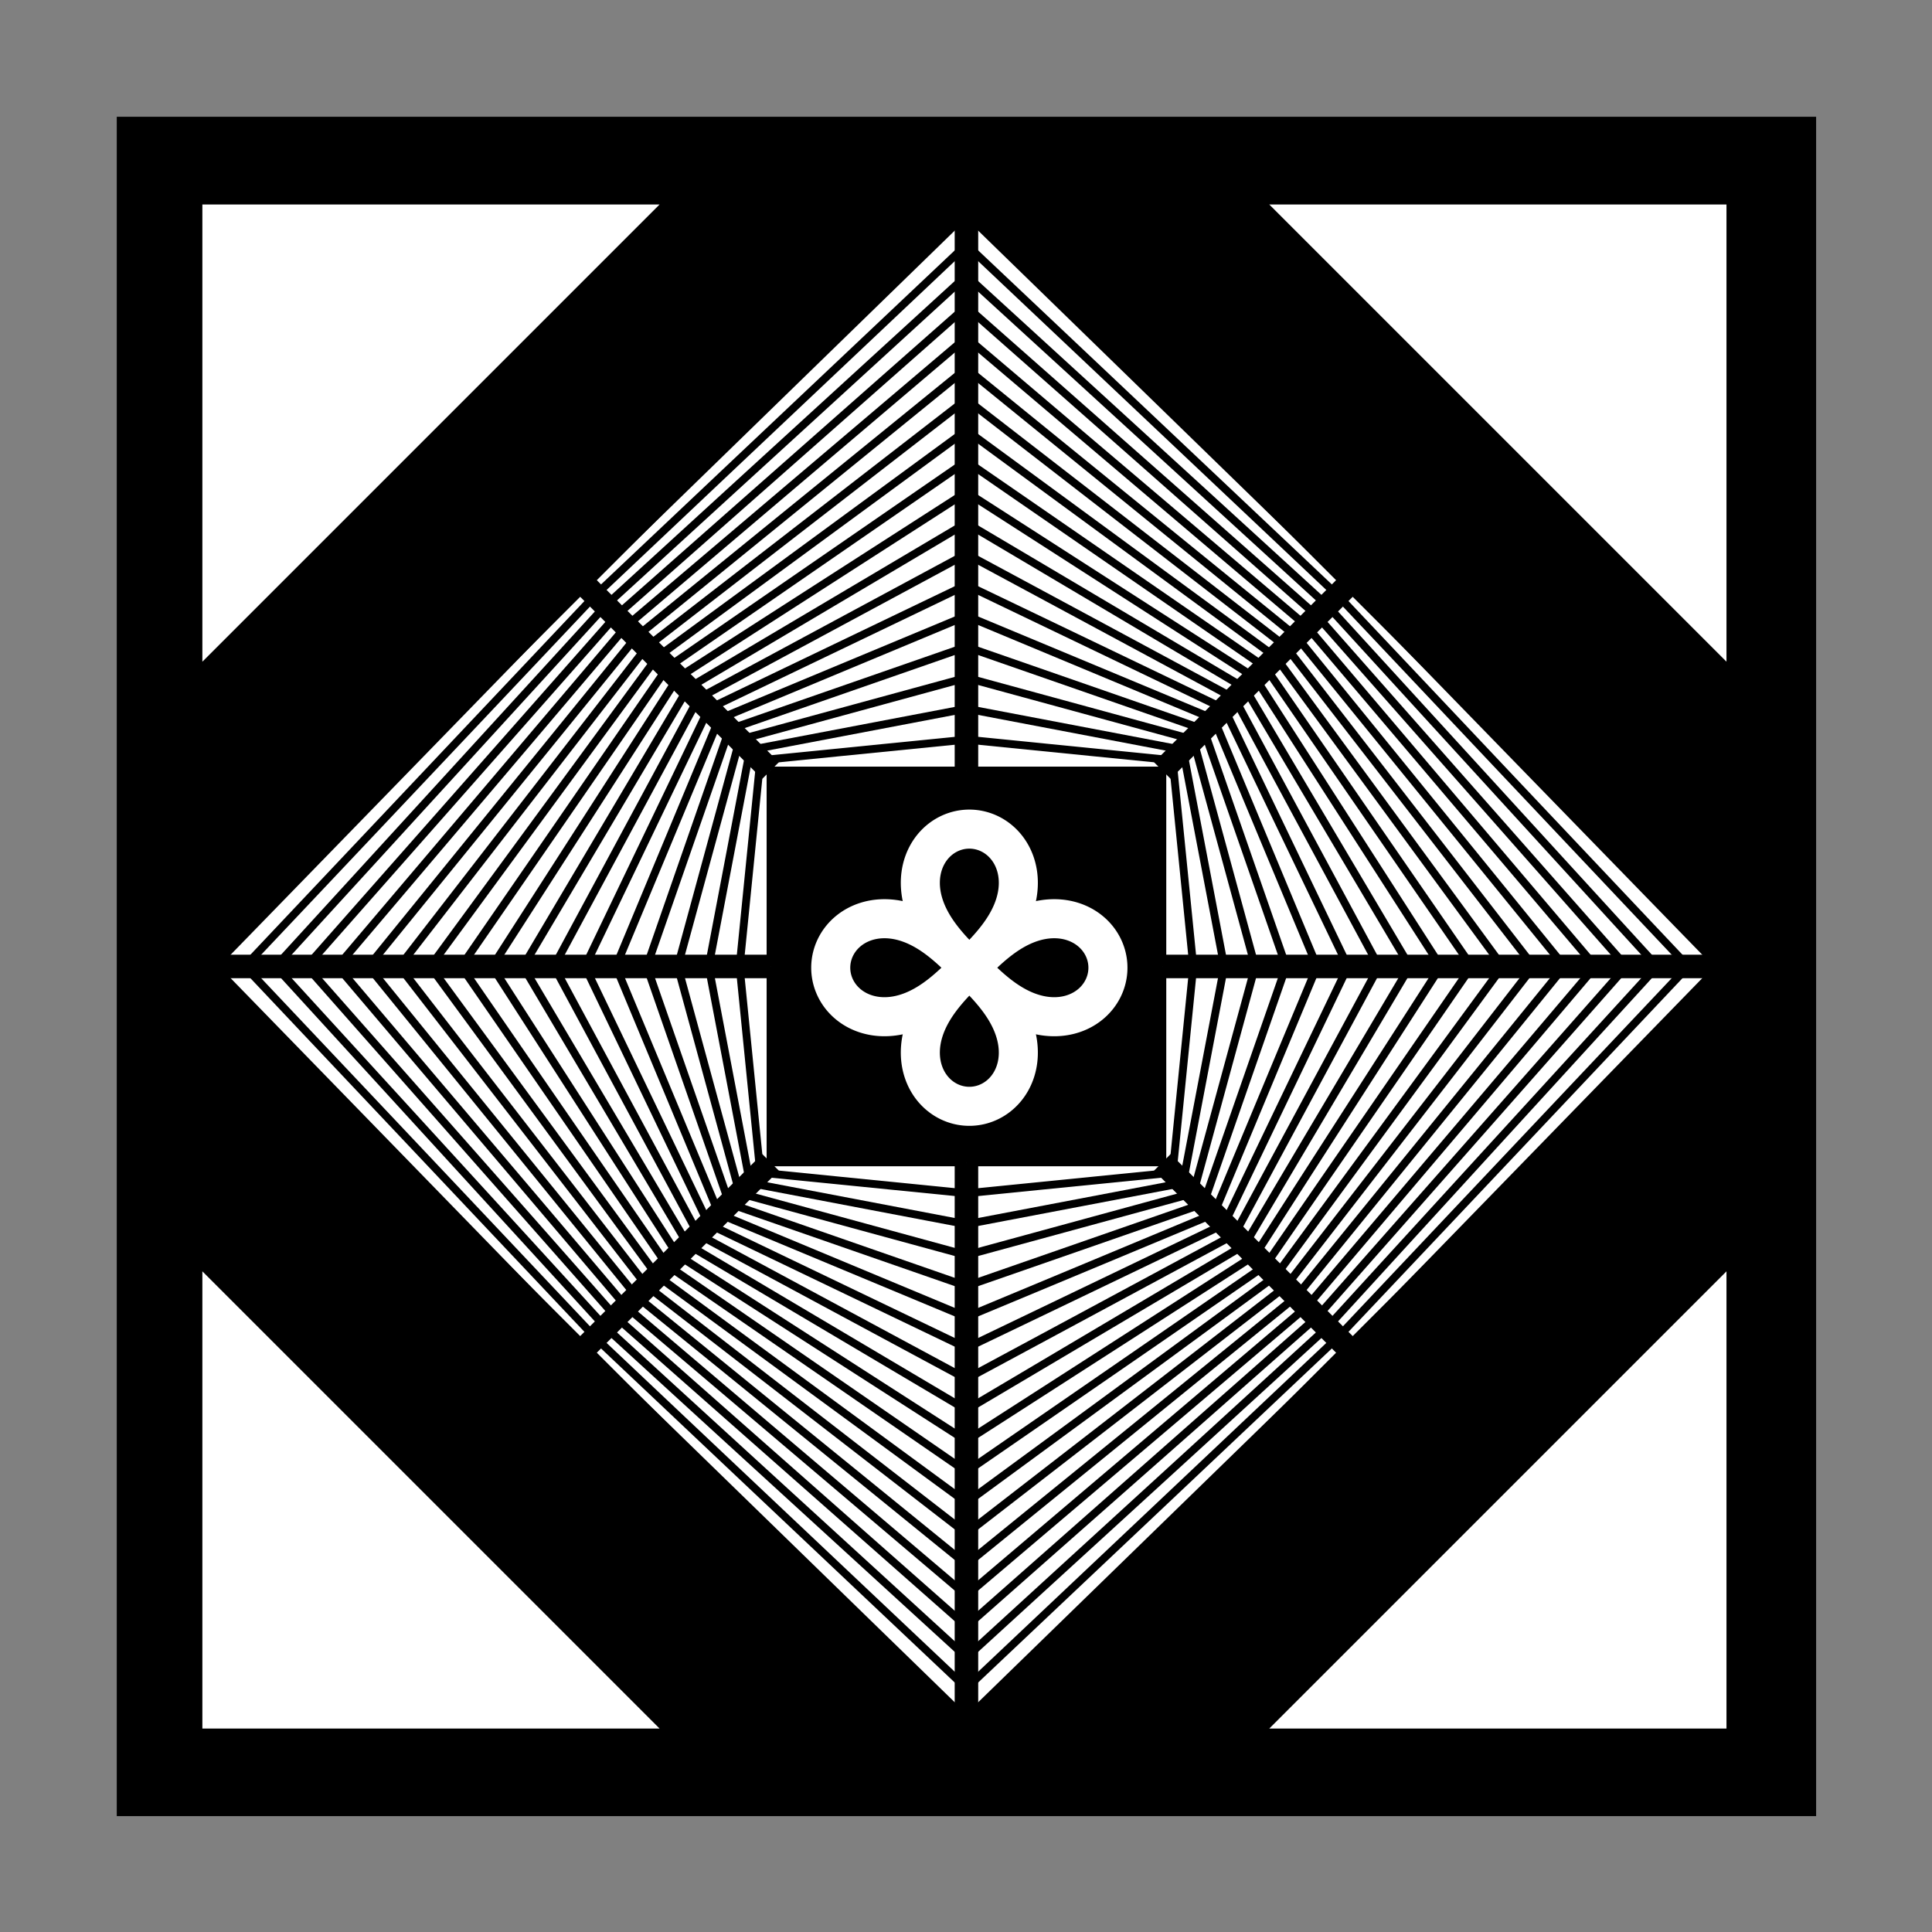 <?xml version="1.0" encoding="UTF-8" standalone="no"?>
<svg
   xmlns:dc="http://purl.org/dc/elements/1.1/"
   xmlns:cc="http://web.resource.org/cc/"
   xmlns:rdf="http://www.w3.org/1999/02/22-rdf-syntax-ns#"
   xmlns:svg="http://www.w3.org/2000/svg"
   xmlns="http://www.w3.org/2000/svg"
   xmlns:xlink="http://www.w3.org/1999/xlink"
   xmlns:sodipodi="http://sodipodi.sourceforge.net/DTD/sodipodi-0.dtd"
   xmlns:inkscape="http://www.inkscape.org/namespaces/inkscape"
   width="590"
   xlink:xlink="xlink"
   height="590"
   id="svg3530"
   sodipodi:version="0.32"
   inkscape:version="0.45"
   sodipodi:docname="88lemi0.svg"
   sodipodi:docbase="/media/oldubu/home/tamarind/0_Code_0/play-svg/scripts/images"
   inkscape:output_extension="org.inkscape.output.svg.inkscape"
   inkscape:export-filename="/media/oldubu/home/tamarind/0_Code_0/play-svg/scripts/images/88lemi0.png"
   inkscape:export-xdpi="93"
   inkscape:export-ydpi="93"
   sodipodi:modified="TRUE">
  <rect width="100%" height="100%" fill="#808080" stroke="none"/>
  <sodipodi:namedview
     inkscape:window-height="625"
     inkscape:window-width="874"
     inkscape:pageshadow="2"
     inkscape:pageopacity="0.0"
     guidetolerance="10.0"
     gridtolerance="10.0"
     objecttolerance="10.0"
     borderopacity="1.0"
     bordercolor="#666666"
     pagecolor="#ffffff"
     id="base"
     inkscape:zoom="0.71525424"
     inkscape:cx="295"
     inkscape:cy="379.29729"
     inkscape:window-x="10"
     inkscape:window-y="73"
     inkscape:current-layer="svg3530" />
  <defs
     id="defs3532" />
  <g
     id="g3700"
     transform="matrix(2.393,0,0,2.393,-410.799,-410.799)">
    <g
       id="g3695">
      <path
         id="path3535"
         d="M 189.213,400.787 L 400.787,400.787 L 400.787,189.213 L 189.213,189.213 L 189.213,400.787 z "
         style="fill:#000000;fill-opacity:1;stroke:#000000;stroke-width:5.289;stroke-miterlimit:4;stroke-dasharray:none" />
      <path
         id="path3537"
         d="M 295,395 L 395,295 L 295,195 L 195,295 L 295,395 z "
         style="fill:#ffffff;fill-opacity:1;stroke:#000000;stroke-width:5;stroke-miterlimit:4;stroke-dasharray:none" />
      <path
         id="path3539"
         d="M 270,320 L 320,320 L 320,270 L 270,270 L 270,320 z "
         style="fill:#000000;stroke:none" />
    </g>
    <g
       style="fill:#ffffff"
       transform="matrix(1.167,0,0,-1.167,294.742,295.009)"
       id="g3541">
      <path
         style="fill:#ffffff;stroke:none"
         d="M 33.333,-83.333 L 83.333,-83.333 L 83.333,-33.333 L 33.333,-83.333 z "
         id="path3543" />
      <path
         style="fill:#ffffff;stroke:none"
         d="M 83.333,33.333 L 83.333,83.333 L 33.333,83.333 L 83.333,33.333 z "
         id="path3545" />
      <path
         style="fill:#ffffff;stroke:none"
         d="M -33.333,83.333 L -83.333,83.333 L -83.333,33.333 L -33.333,83.333 z "
         id="path3547" />
      <path
         style="fill:#ffffff;stroke:none"
         d="M -83.333,-33.333 L -83.333,-83.333 L -33.333,-83.333 L -83.333,-33.333 z "
         id="path3549" />
    </g>
    <g
       transform="matrix(1,0,0,-1,295,295)"
       id="g3551"
       style="stroke:#000000;stroke-width:3;stroke-miterlimit:4;stroke-dasharray:none;stroke-opacity:1">
      <line
         y1="-50"
         x2="25"
         style="fill:none;stroke:#000000;stroke-width:3;stroke-miterlimit:4;stroke-dasharray:none;stroke-opacity:1"
         x1="50"
         y2="-25"
         id="line3553" />
      <line
         y1="-100"
         x2="0"
         style="fill:none;stroke:#000000;stroke-width:3;stroke-miterlimit:4;stroke-dasharray:none;stroke-opacity:1"
         x1="0"
         y2="-25"
         id="line3555" />
      <line
         y1="50"
         x2="25"
         style="fill:none;stroke:#000000;stroke-width:3;stroke-miterlimit:4;stroke-dasharray:none;stroke-opacity:1"
         x1="50"
         y2="25"
         id="line3557" />
      <line
         y1="0"
         x2="25"
         style="fill:none;stroke:#000000;stroke-width:3;stroke-miterlimit:4;stroke-dasharray:none;stroke-opacity:1"
         x1="100"
         y2="0"
         id="line3559" />
      <line
         y1="50"
         x2="-25"
         style="fill:none;stroke:#000000;stroke-width:3;stroke-miterlimit:4;stroke-dasharray:none;stroke-opacity:1"
         x1="-50"
         y2="25"
         id="line3561" />
      <line
         y1="100"
         x2="0"
         style="fill:none;stroke:#000000;stroke-width:3;stroke-miterlimit:4;stroke-dasharray:none;stroke-opacity:1"
         x1="0"
         y2="25"
         id="line3563" />
      <line
         y1="-50"
         x2="-25"
         style="fill:none;stroke:#000000;stroke-width:3;stroke-miterlimit:4;stroke-dasharray:none;stroke-opacity:1"
         x1="-50"
         y2="-25"
         id="line3565" />
      <line
         y1="0"
         x2="-25"
         style="fill:none;stroke:#000000;stroke-width:3;stroke-miterlimit:4;stroke-dasharray:none;stroke-opacity:1"
         x1="-100"
         y2="0"
         id="line3567" />
    </g>
    <g
       transform="matrix(1,0,0,-1,295,295)"
       id="g3569">
      <g
         id="g3571">
        <line
           y1="-25"
           x2="25"
           style="fill:none;stroke:#000000"
           x1="0"
           y2="-25"
           id="line3573" />
        <line
           y1="-28.947"
           x2="26.316"
           style="fill:none;stroke:#000000"
           x1="0"
           y2="-26.316"
           id="line3575" />
        <line
           y1="-32.895"
           x2="27.632"
           style="fill:none;stroke:#000000"
           x1="0"
           y2="-27.632"
           id="line3577" />
        <line
           y1="-36.842"
           x2="28.947"
           style="fill:none;stroke:#000000"
           x1="0"
           y2="-28.947"
           id="line3579" />
        <line
           y1="-40.789"
           x2="30.263"
           style="fill:none;stroke:#000000"
           x1="0"
           y2="-30.263"
           id="line3581" />
        <line
           y1="-44.737"
           x2="31.579"
           style="fill:none;stroke:#000000"
           x1="0"
           y2="-31.579"
           id="line3583" />
        <line
           y1="-48.684"
           x2="32.895"
           style="fill:none;stroke:#000000"
           x1="0"
           y2="-32.895"
           id="line3585" />
        <line
           y1="-52.632"
           x2="34.211"
           style="fill:none;stroke:#000000"
           x1="0"
           y2="-34.211"
           id="line3587" />
        <line
           y1="-56.579"
           x2="35.526"
           style="fill:none;stroke:#000000"
           x1="0"
           y2="-35.526"
           id="line3589" />
        <line
           y1="-60.526"
           x2="36.842"
           style="fill:none;stroke:#000000"
           x1="0"
           y2="-36.842"
           id="line3591" />
        <line
           y1="-64.474"
           x2="38.158"
           style="fill:none;stroke:#000000"
           x1="0"
           y2="-38.158"
           id="line3593" />
        <line
           y1="-68.421"
           x2="39.474"
           style="fill:none;stroke:#000000"
           x1="0"
           y2="-39.474"
           id="line3595" />
        <line
           y1="-72.368"
           x2="40.789"
           style="fill:none;stroke:#000000"
           x1="0"
           y2="-40.789"
           id="line3597" />
        <line
           y1="-76.316"
           x2="42.105"
           style="fill:none;stroke:#000000"
           x1="0"
           y2="-42.105"
           id="line3599" />
        <line
           y1="-80.263"
           x2="43.421"
           style="fill:none;stroke:#000000"
           x1="0"
           y2="-43.421"
           id="line3601" />
        <line
           y1="-84.211"
           x2="44.737"
           style="fill:none;stroke:#000000"
           x1="0"
           y2="-44.737"
           id="line3603" />
        <line
           y1="-88.158"
           x2="46.053"
           style="fill:none;stroke:#000000"
           x1="0"
           y2="-46.053"
           id="line3605" />
        <line
           y1="-92.105"
           x2="47.368"
           style="fill:none;stroke:#000000"
           x1="0"
           y2="-47.368"
           id="line3607" />
        <line
           y1="-96.053"
           x2="48.684"
           style="fill:none;stroke:#000000"
           x1="0"
           y2="-48.684"
           id="line3609" />
        <line
           y1="-100"
           x2="50"
           style="fill:none;stroke:#000000"
           x1="0"
           y2="-50"
           id="line3611" />
      </g>
      <g
         id="g3613">
        <line
           y1="-25"
           x2="25"
           style="fill:none;stroke:#000000"
           x1="25"
           y2="0"
           id="line3615" />
        <line
           y1="-26.316"
           x2="28.947"
           style="fill:none;stroke:#000000"
           x1="26.316"
           y2="0"
           id="line3617" />
        <line
           y1="-27.632"
           x2="32.895"
           style="fill:none;stroke:#000000"
           x1="27.632"
           y2="0"
           id="line3619" />
        <line
           y1="-28.947"
           x2="36.842"
           style="fill:none;stroke:#000000"
           x1="28.947"
           y2="0"
           id="line3621" />
        <line
           y1="-30.263"
           x2="40.789"
           style="fill:none;stroke:#000000"
           x1="30.263"
           y2="0"
           id="line3623" />
        <line
           y1="-31.579"
           x2="44.737"
           style="fill:none;stroke:#000000"
           x1="31.579"
           y2="0"
           id="line3625" />
        <line
           y1="-32.895"
           x2="48.684"
           style="fill:none;stroke:#000000"
           x1="32.895"
           y2="0"
           id="line3627" />
        <line
           y1="-34.211"
           x2="52.632"
           style="fill:none;stroke:#000000"
           x1="34.211"
           y2="0"
           id="line3629" />
        <line
           y1="-35.526"
           x2="56.579"
           style="fill:none;stroke:#000000"
           x1="35.526"
           y2="0"
           id="line3631" />
        <line
           y1="-36.842"
           x2="60.526"
           style="fill:none;stroke:#000000"
           x1="36.842"
           y2="0"
           id="line3633" />
        <line
           y1="-38.158"
           x2="64.474"
           style="fill:none;stroke:#000000"
           x1="38.158"
           y2="0"
           id="line3635" />
        <line
           y1="-39.474"
           x2="68.421"
           style="fill:none;stroke:#000000"
           x1="39.474"
           y2="0"
           id="line3637" />
        <line
           y1="-40.789"
           x2="72.368"
           style="fill:none;stroke:#000000"
           x1="40.789"
           y2="0"
           id="line3639" />
        <line
           y1="-42.105"
           x2="76.316"
           style="fill:none;stroke:#000000"
           x1="42.105"
           y2="0"
           id="line3641" />
        <line
           y1="-43.421"
           x2="80.263"
           style="fill:none;stroke:#000000"
           x1="43.421"
           y2="0"
           id="line3643" />
        <line
           y1="-44.737"
           x2="84.211"
           style="fill:none;stroke:#000000"
           x1="44.737"
           y2="0"
           id="line3645" />
        <line
           y1="-46.053"
           x2="88.158"
           style="fill:none;stroke:#000000"
           x1="46.053"
           y2="0"
           id="line3647" />
        <line
           y1="-47.368"
           x2="92.105"
           style="fill:none;stroke:#000000"
           x1="47.368"
           y2="0"
           id="line3649" />
        <line
           y1="-48.684"
           x2="96.053"
           style="fill:none;stroke:#000000"
           x1="48.684"
           y2="0"
           id="line3651" />
        <line
           y1="-50"
           x2="100"
           style="fill:none;stroke:#000000"
           x1="50"
           y2="0"
           id="line3653" />
      </g>
      <g
         id="g3655">
        <line
           y1="0"
           x2="25"
           style="fill:none;stroke:#000000"
           x1="25"
           y2="25"
           id="line3657" />
        <line
           y1="0"
           x2="26.316"
           style="fill:none;stroke:#000000"
           x1="28.947"
           y2="26.316"
           id="line3659" />
        <line
           y1="0"
           x2="27.632"
           style="fill:none;stroke:#000000"
           x1="32.895"
           y2="27.632"
           id="line3661" />
        <line
           y1="0"
           x2="28.947"
           style="fill:none;stroke:#000000"
           x1="36.842"
           y2="28.947"
           id="line3663" />
        <line
           y1="0"
           x2="30.263"
           style="fill:none;stroke:#000000"
           x1="40.789"
           y2="30.263"
           id="line3665" />
        <line
           y1="0"
           x2="31.579"
           style="fill:none;stroke:#000000"
           x1="44.737"
           y2="31.579"
           id="line3667" />
        <line
           y1="0"
           x2="32.895"
           style="fill:none;stroke:#000000"
           x1="48.684"
           y2="32.895"
           id="line3669" />
        <line
           y1="0"
           x2="34.211"
           style="fill:none;stroke:#000000"
           x1="52.632"
           y2="34.211"
           id="line3671" />
        <line
           y1="0"
           x2="35.526"
           style="fill:none;stroke:#000000"
           x1="56.579"
           y2="35.526"
           id="line3673" />
        <line
           y1="0"
           x2="36.842"
           style="fill:none;stroke:#000000"
           x1="60.526"
           y2="36.842"
           id="line3675" />
        <line
           y1="0"
           x2="38.158"
           style="fill:none;stroke:#000000"
           x1="64.474"
           y2="38.158"
           id="line3677" />
        <line
           y1="0"
           x2="39.474"
           style="fill:none;stroke:#000000"
           x1="68.421"
           y2="39.474"
           id="line3679" />
        <line
           y1="0"
           x2="40.789"
           style="fill:none;stroke:#000000"
           x1="72.368"
           y2="40.789"
           id="line3681" />
        <line
           y1="0"
           x2="42.105"
           style="fill:none;stroke:#000000"
           x1="76.316"
           y2="42.105"
           id="line3683" />
        <line
           y1="0"
           x2="43.421"
           style="fill:none;stroke:#000000"
           x1="80.263"
           y2="43.421"
           id="line3685" />
        <line
           y1="0"
           x2="44.737"
           style="fill:none;stroke:#000000"
           x1="84.211"
           y2="44.737"
           id="line3687" />
        <line
           y1="0"
           x2="46.053"
           style="fill:none;stroke:#000000"
           x1="88.158"
           y2="46.053"
           id="line3689" />
        <line
           y1="0"
           x2="47.368"
           style="fill:none;stroke:#000000"
           x1="92.105"
           y2="47.368"
           id="line3691" />
        <line
           y1="0"
           x2="48.684"
           style="fill:none;stroke:#000000"
           x1="96.053"
           y2="48.684"
           id="line3693" />
        <line
           y1="0"
           x2="50"
           style="fill:none;stroke:#000000"
           x1="100"
           y2="50"
           id="line3695" />
      </g>
      <g
         id="g3697">
        <line
           y1="25"
           x2="0"
           style="fill:none;stroke:#000000"
           x1="25"
           y2="25"
           id="line3699" />
        <line
           y1="26.316"
           x2="0"
           style="fill:none;stroke:#000000"
           x1="26.316"
           y2="28.947"
           id="line3701" />
        <line
           y1="27.632"
           x2="0"
           style="fill:none;stroke:#000000"
           x1="27.632"
           y2="32.895"
           id="line3703" />
        <line
           y1="28.947"
           x2="0"
           style="fill:none;stroke:#000000"
           x1="28.947"
           y2="36.842"
           id="line3705" />
        <line
           y1="30.263"
           x2="0"
           style="fill:none;stroke:#000000"
           x1="30.263"
           y2="40.789"
           id="line3707" />
        <line
           y1="31.579"
           x2="0"
           style="fill:none;stroke:#000000"
           x1="31.579"
           y2="44.737"
           id="line3709" />
        <line
           y1="32.895"
           x2="0"
           style="fill:none;stroke:#000000"
           x1="32.895"
           y2="48.684"
           id="line3711" />
        <line
           y1="34.211"
           x2="0"
           style="fill:none;stroke:#000000"
           x1="34.211"
           y2="52.632"
           id="line3713" />
        <line
           y1="35.526"
           x2="0"
           style="fill:none;stroke:#000000"
           x1="35.526"
           y2="56.579"
           id="line3715" />
        <line
           y1="36.842"
           x2="0"
           style="fill:none;stroke:#000000"
           x1="36.842"
           y2="60.526"
           id="line3717" />
        <line
           y1="38.158"
           x2="0"
           style="fill:none;stroke:#000000"
           x1="38.158"
           y2="64.474"
           id="line3719" />
        <line
           y1="39.474"
           x2="0"
           style="fill:none;stroke:#000000"
           x1="39.474"
           y2="68.421"
           id="line3721" />
        <line
           y1="40.789"
           x2="0"
           style="fill:none;stroke:#000000"
           x1="40.789"
           y2="72.368"
           id="line3723" />
        <line
           y1="42.105"
           x2="0"
           style="fill:none;stroke:#000000"
           x1="42.105"
           y2="76.316"
           id="line3725" />
        <line
           y1="43.421"
           x2="0"
           style="fill:none;stroke:#000000"
           x1="43.421"
           y2="80.263"
           id="line3727" />
        <line
           y1="44.737"
           x2="0"
           style="fill:none;stroke:#000000"
           x1="44.737"
           y2="84.211"
           id="line3729" />
        <line
           y1="46.053"
           x2="0"
           style="fill:none;stroke:#000000"
           x1="46.053"
           y2="88.158"
           id="line3731" />
        <line
           y1="47.368"
           x2="0"
           style="fill:none;stroke:#000000"
           x1="47.368"
           y2="92.105"
           id="line3733" />
        <line
           y1="48.684"
           x2="0"
           style="fill:none;stroke:#000000"
           x1="48.684"
           y2="96.053"
           id="line3735" />
        <line
           y1="50"
           x2="0"
           style="fill:none;stroke:#000000"
           x1="50"
           y2="100"
           id="line3737" />
      </g>
      <g
         id="g3739">
        <line
           y1="25"
           x2="-25"
           style="fill:none;stroke:#000000"
           x1="0"
           y2="25"
           id="line3741" />
        <line
           y1="28.947"
           x2="-26.316"
           style="fill:none;stroke:#000000"
           x1="0"
           y2="26.316"
           id="line3743" />
        <line
           y1="32.895"
           x2="-27.632"
           style="fill:none;stroke:#000000"
           x1="0"
           y2="27.632"
           id="line3745" />
        <line
           y1="36.842"
           x2="-28.947"
           style="fill:none;stroke:#000000"
           x1="0"
           y2="28.947"
           id="line3747" />
        <line
           y1="40.789"
           x2="-30.263"
           style="fill:none;stroke:#000000"
           x1="0"
           y2="30.263"
           id="line3749" />
        <line
           y1="44.737"
           x2="-31.579"
           style="fill:none;stroke:#000000"
           x1="0"
           y2="31.579"
           id="line3751" />
        <line
           y1="48.684"
           x2="-32.895"
           style="fill:none;stroke:#000000"
           x1="0"
           y2="32.895"
           id="line3753" />
        <line
           y1="52.632"
           x2="-34.211"
           style="fill:none;stroke:#000000"
           x1="0"
           y2="34.211"
           id="line3755" />
        <line
           y1="56.579"
           x2="-35.526"
           style="fill:none;stroke:#000000"
           x1="0"
           y2="35.526"
           id="line3757" />
        <line
           y1="60.526"
           x2="-36.842"
           style="fill:none;stroke:#000000"
           x1="0"
           y2="36.842"
           id="line3759" />
        <line
           y1="64.474"
           x2="-38.158"
           style="fill:none;stroke:#000000"
           x1="0"
           y2="38.158"
           id="line3761" />
        <line
           y1="68.421"
           x2="-39.474"
           style="fill:none;stroke:#000000"
           x1="0"
           y2="39.474"
           id="line3763" />
        <line
           y1="72.368"
           x2="-40.789"
           style="fill:none;stroke:#000000"
           x1="0"
           y2="40.789"
           id="line3765" />
        <line
           y1="76.316"
           x2="-42.105"
           style="fill:none;stroke:#000000"
           x1="0"
           y2="42.105"
           id="line3767" />
        <line
           y1="80.263"
           x2="-43.421"
           style="fill:none;stroke:#000000"
           x1="0"
           y2="43.421"
           id="line3769" />
        <line
           y1="84.211"
           x2="-44.737"
           style="fill:none;stroke:#000000"
           x1="0"
           y2="44.737"
           id="line3771" />
        <line
           y1="88.158"
           x2="-46.053"
           style="fill:none;stroke:#000000"
           x1="0"
           y2="46.053"
           id="line3773" />
        <line
           y1="92.105"
           x2="-47.368"
           style="fill:none;stroke:#000000"
           x1="0"
           y2="47.368"
           id="line3775" />
        <line
           y1="96.053"
           x2="-48.684"
           style="fill:none;stroke:#000000"
           x1="0"
           y2="48.684"
           id="line3777" />
        <line
           y1="100"
           x2="-50"
           style="fill:none;stroke:#000000"
           x1="0"
           y2="50"
           id="line3779" />
      </g>
      <g
         id="g3781">
        <line
           y1="25"
           x2="-25"
           style="fill:none;stroke:#000000"
           x1="-25"
           y2="0"
           id="line3783" />
        <line
           y1="26.316"
           x2="-28.947"
           style="fill:none;stroke:#000000"
           x1="-26.316"
           y2="0"
           id="line3785" />
        <line
           y1="27.632"
           x2="-32.895"
           style="fill:none;stroke:#000000"
           x1="-27.632"
           y2="0"
           id="line3787" />
        <line
           y1="28.947"
           x2="-36.842"
           style="fill:none;stroke:#000000"
           x1="-28.947"
           y2="0"
           id="line3789" />
        <line
           y1="30.263"
           x2="-40.789"
           style="fill:none;stroke:#000000"
           x1="-30.263"
           y2="0"
           id="line3791" />
        <line
           y1="31.579"
           x2="-44.737"
           style="fill:none;stroke:#000000"
           x1="-31.579"
           y2="0"
           id="line3793" />
        <line
           y1="32.895"
           x2="-48.684"
           style="fill:none;stroke:#000000"
           x1="-32.895"
           y2="0"
           id="line3795" />
        <line
           y1="34.211"
           x2="-52.632"
           style="fill:none;stroke:#000000"
           x1="-34.211"
           y2="0"
           id="line3797" />
        <line
           y1="35.526"
           x2="-56.579"
           style="fill:none;stroke:#000000"
           x1="-35.526"
           y2="0"
           id="line3799" />
        <line
           y1="36.842"
           x2="-60.526"
           style="fill:none;stroke:#000000"
           x1="-36.842"
           y2="0"
           id="line3801" />
        <line
           y1="38.158"
           x2="-64.474"
           style="fill:none;stroke:#000000"
           x1="-38.158"
           y2="0"
           id="line3803" />
        <line
           y1="39.474"
           x2="-68.421"
           style="fill:none;stroke:#000000"
           x1="-39.474"
           y2="0"
           id="line3805" />
        <line
           y1="40.789"
           x2="-72.368"
           style="fill:none;stroke:#000000"
           x1="-40.789"
           y2="0"
           id="line3807" />
        <line
           y1="42.105"
           x2="-76.316"
           style="fill:none;stroke:#000000"
           x1="-42.105"
           y2="0"
           id="line3809" />
        <line
           y1="43.421"
           x2="-80.263"
           style="fill:none;stroke:#000000"
           x1="-43.421"
           y2="0"
           id="line3811" />
        <line
           y1="44.737"
           x2="-84.211"
           style="fill:none;stroke:#000000"
           x1="-44.737"
           y2="0"
           id="line3813" />
        <line
           y1="46.053"
           x2="-88.158"
           style="fill:none;stroke:#000000"
           x1="-46.053"
           y2="0"
           id="line3815" />
        <line
           y1="47.368"
           x2="-92.105"
           style="fill:none;stroke:#000000"
           x1="-47.368"
           y2="0"
           id="line3817" />
        <line
           y1="48.684"
           x2="-96.053"
           style="fill:none;stroke:#000000"
           x1="-48.684"
           y2="0"
           id="line3819" />
        <line
           y1="50"
           x2="-100"
           style="fill:none;stroke:#000000"
           x1="-50"
           y2="0"
           id="line3821" />
      </g>
      <g
         id="g3823">
        <line
           y1="0"
           x2="-25"
           style="fill:none;stroke:#000000"
           x1="-25"
           y2="-25"
           id="line3825" />
        <line
           y1="0"
           x2="-26.316"
           style="fill:none;stroke:#000000"
           x1="-28.947"
           y2="-26.316"
           id="line3827" />
        <line
           y1="0"
           x2="-27.632"
           style="fill:none;stroke:#000000"
           x1="-32.895"
           y2="-27.632"
           id="line3829" />
        <line
           y1="0"
           x2="-28.947"
           style="fill:none;stroke:#000000"
           x1="-36.842"
           y2="-28.947"
           id="line3831" />
        <line
           y1="0"
           x2="-30.263"
           style="fill:none;stroke:#000000"
           x1="-40.789"
           y2="-30.263"
           id="line3833" />
        <line
           y1="0"
           x2="-31.579"
           style="fill:none;stroke:#000000"
           x1="-44.737"
           y2="-31.579"
           id="line3835" />
        <line
           y1="0"
           x2="-32.895"
           style="fill:none;stroke:#000000"
           x1="-48.684"
           y2="-32.895"
           id="line3837" />
        <line
           y1="0"
           x2="-34.211"
           style="fill:none;stroke:#000000"
           x1="-52.632"
           y2="-34.211"
           id="line3839" />
        <line
           y1="0"
           x2="-35.526"
           style="fill:none;stroke:#000000"
           x1="-56.579"
           y2="-35.526"
           id="line3841" />
        <line
           y1="0"
           x2="-36.842"
           style="fill:none;stroke:#000000"
           x1="-60.526"
           y2="-36.842"
           id="line3843" />
        <line
           y1="0"
           x2="-38.158"
           style="fill:none;stroke:#000000"
           x1="-64.474"
           y2="-38.158"
           id="line3845" />
        <line
           y1="0"
           x2="-39.474"
           style="fill:none;stroke:#000000"
           x1="-68.421"
           y2="-39.474"
           id="line3847" />
        <line
           y1="0"
           x2="-40.789"
           style="fill:none;stroke:#000000"
           x1="-72.368"
           y2="-40.789"
           id="line3849" />
        <line
           y1="0"
           x2="-42.105"
           style="fill:none;stroke:#000000"
           x1="-76.316"
           y2="-42.105"
           id="line3851" />
        <line
           y1="0"
           x2="-43.421"
           style="fill:none;stroke:#000000"
           x1="-80.263"
           y2="-43.421"
           id="line3853" />
        <line
           y1="0"
           x2="-44.737"
           style="fill:none;stroke:#000000"
           x1="-84.211"
           y2="-44.737"
           id="line3855" />
        <line
           y1="0"
           x2="-46.053"
           style="fill:none;stroke:#000000"
           x1="-88.158"
           y2="-46.053"
           id="line3857" />
        <line
           y1="0"
           x2="-47.368"
           style="fill:none;stroke:#000000"
           x1="-92.105"
           y2="-47.368"
           id="line3859" />
        <line
           y1="0"
           x2="-48.684"
           style="fill:none;stroke:#000000"
           x1="-96.053"
           y2="-48.684"
           id="line3861" />
        <line
           y1="0"
           x2="-50"
           style="fill:none;stroke:#000000"
           x1="-100"
           y2="-50"
           id="line3863" />
      </g>
      <g
         id="g3865">
        <line
           y1="-25"
           x2="0"
           style="fill:none;stroke:#000000"
           x1="-25"
           y2="-25"
           id="line3867" />
        <line
           y1="-26.316"
           x2="0"
           style="fill:none;stroke:#000000"
           x1="-26.316"
           y2="-28.947"
           id="line3869" />
        <line
           y1="-27.632"
           x2="0"
           style="fill:none;stroke:#000000"
           x1="-27.632"
           y2="-32.895"
           id="line3871" />
        <line
           y1="-28.947"
           x2="0"
           style="fill:none;stroke:#000000"
           x1="-28.947"
           y2="-36.842"
           id="line3873" />
        <line
           y1="-30.263"
           x2="0"
           style="fill:none;stroke:#000000"
           x1="-30.263"
           y2="-40.789"
           id="line3875" />
        <line
           y1="-31.579"
           x2="0"
           style="fill:none;stroke:#000000"
           x1="-31.579"
           y2="-44.737"
           id="line3877" />
        <line
           y1="-32.895"
           x2="0"
           style="fill:none;stroke:#000000"
           x1="-32.895"
           y2="-48.684"
           id="line3879" />
        <line
           y1="-34.211"
           x2="0"
           style="fill:none;stroke:#000000"
           x1="-34.211"
           y2="-52.632"
           id="line3881" />
        <line
           y1="-35.526"
           x2="0"
           style="fill:none;stroke:#000000"
           x1="-35.526"
           y2="-56.579"
           id="line3883" />
        <line
           y1="-36.842"
           x2="0"
           style="fill:none;stroke:#000000"
           x1="-36.842"
           y2="-60.526"
           id="line3885" />
        <line
           y1="-38.158"
           x2="0"
           style="fill:none;stroke:#000000"
           x1="-38.158"
           y2="-64.474"
           id="line3887" />
        <line
           y1="-39.474"
           x2="0"
           style="fill:none;stroke:#000000"
           x1="-39.474"
           y2="-68.421"
           id="line3889" />
        <line
           y1="-40.789"
           x2="0"
           style="fill:none;stroke:#000000"
           x1="-40.789"
           y2="-72.368"
           id="line3891" />
        <line
           y1="-42.105"
           x2="0"
           style="fill:none;stroke:#000000"
           x1="-42.105"
           y2="-76.316"
           id="line3893" />
        <line
           y1="-43.421"
           x2="0"
           style="fill:none;stroke:#000000"
           x1="-43.421"
           y2="-80.263"
           id="line3895" />
        <line
           y1="-44.737"
           x2="0"
           style="fill:none;stroke:#000000"
           x1="-44.737"
           y2="-84.211"
           id="line3897" />
        <line
           y1="-46.053"
           x2="0"
           style="fill:none;stroke:#000000"
           x1="-46.053"
           y2="-88.158"
           id="line3899" />
        <line
           y1="-47.368"
           x2="0"
           style="fill:none;stroke:#000000"
           x1="-47.368"
           y2="-92.105"
           id="line3901" />
        <line
           y1="-48.684"
           x2="0"
           style="fill:none;stroke:#000000"
           x1="-48.684"
           y2="-96.053"
           id="line3903" />
        <line
           y1="-50"
           x2="0"
           style="fill:none;stroke:#000000"
           x1="-50"
           y2="-100"
           id="line3905" />
      </g>
    </g>
    <g
       style="stroke:#ffffff;stroke-width:45.718;stroke-miterlimit:4;stroke-dasharray:none;stroke-opacity:1"
       transform="matrix(0.109,0,0,0.109,375.34,225.721)"
       id="g14937">
      <path
         style="fill:none;stroke:#ffffff;stroke-width:45.718;stroke-miterlimit:4;stroke-dasharray:none;stroke-opacity:1"
         d="M -571.415,637.068 L -571.439,638.69 L -571.512,640.311 L -571.633,641.929 L -571.803,643.542 L -572.021,645.148 L -572.287,646.746 L -572.6,648.335 L -572.96,649.912 L -573.366,651.477 L -573.819,653.028 L -574.316,654.563 L -574.858,656.082 L -575.443,657.582 L -576.071,659.062 L -576.742,660.522 L -577.453,661.959 L -578.204,663.373 L -578.994,664.762 L -579.823,666.127 L -580.688,667.464 L -581.589,668.774 L -582.525,670.056 L -583.494,671.309 L -584.495,672.531 L -585.528,673.723 L -586.59,674.884 L -587.681,676.012 L -588.8,677.108 L -589.944,678.172 L -591.114,679.201 L -592.307,680.197 L -593.522,681.159 L -594.758,682.087 L -596.015,682.98 L -597.29,683.838 L -598.583,684.662 L -599.892,685.45 L -601.216,686.204 L -602.554,686.923 L -603.905,687.607 L -605.268,688.257 L -606.641,688.872 L -608.025,689.453 L -609.416,690 L -610.816,690.513 L -612.222,690.992 L -613.634,691.438 L -615.05,691.852 L -616.471,692.233 L -617.894,692.582 L -619.32,692.899 L -620.747,693.185 L -622.175,693.441 L -623.603,693.666 L -625.031,693.861 L -626.457,694.027 L -627.881,694.164 L -629.302,694.273 L -630.72,694.355 L -632.135,694.409 L -633.545,694.436 L -634.95,694.437 L -636.351,694.413 L -637.746,694.364 L -639.134,694.29 L -640.517,694.192 L -641.892,694.071 L -643.261,693.927 L -644.622,693.761 L -645.976,693.573 L -647.321,693.364 L -648.659,693.134 L -649.988,692.884 L -651.308,692.615 L -652.62,692.326 L -653.923,692.019 L -655.217,691.694 L -656.501,691.351 L -657.777,690.991 L -659.042,690.614 L -660.299,690.222 L -661.546,689.813 L -662.783,689.39 L -664.011,688.952 L -665.229,688.499 L -666.437,688.032 L -667.636,687.552 L -668.825,687.059 L -670.004,686.554 L -671.174,686.036 L -672.335,685.506 L -673.485,684.964 L -674.627,684.412 L -675.758,683.848 L -676.881,683.275 L -677.994,682.691 L -679.098,682.097 L -680.193,681.494 L -681.279,680.882 L -682.356,680.261 L -683.425,679.631 L -684.484,678.994 L -685.535,678.348 L -686.578,677.695 L -687.612,677.034 L -688.638,676.366 L -689.656,675.691 L -690.666,675.01 L -691.669,674.322 L -692.663,673.628 L -693.65,672.928 L -694.63,672.223 L -695.603,671.511 L -696.568,670.795 L -697.527,670.073 L -698.478,669.347 L -699.423,668.616 L -700.362,667.88 L -701.294,667.14 L -702.221,666.396 L -703.141,665.647 L -704.055,664.895 L -704.963,664.139 L -705.866,663.38 L -706.764,662.617 L -707.657,661.851 L -708.544,661.082 L -709.426,660.31 L -710.304,659.535 L -711.177,658.757 L -712.046,657.977 L -712.911,657.194 L -713.771,656.409 L -714.628,655.621 L -715.481,654.832 L -716.33,654.041 L -717.176,653.247 L -718.018,652.452 L -718.858,651.655 L -719.694,650.857 L -720.528,650.057 L -721.359,649.256 L -722.187,648.453 L -723.014,647.65 L -723.838,646.845 L -724.66,646.039 L -725.481,645.232 L -726.299,644.425 L -727.117,643.616 L -727.933,642.807 L -728.748,641.998 L -729.562,641.188 L -730.375,640.377 L -731.187,639.566 L -731.999,638.755 L -732.811,637.944 L -733.622,637.133 L -734.433,636.321 L -735.245,635.51 L -736.057,634.699 L -736.869,633.888 L -737.682,633.077 L -738.496,632.267 L -739.31,631.458 L -740.126,630.649 L -740.943,629.84 L -741.762,629.032 L -742.582,628.225 L -743.404,627.419 L -744.228,626.614 L -745.054,625.811 L -745.882,625.008 L -746.713,624.206 L -747.546,623.406 L -748.382,622.608 L -749.221,621.811 L -750.063,621.015 L -750.908,620.222 L -751.757,619.43 L -752.609,618.64 L -753.465,617.853 L -754.325,617.067 L -755.189,616.284 L -756.057,615.503 L -756.929,614.725 L -757.807,613.95 L -758.688,613.177 L -759.575,612.407 L -760.466,611.641 L -761.363,610.878 L -762.265,610.118 L -763.173,609.361 L -764.086,608.608 L -765.006,607.859 L -765.931,607.114 L -766.862,606.374 L -767.8,605.637 L -768.744,604.905 L -769.694,604.178 L -770.652,603.456 L -771.616,602.738 L -772.588,602.026 L -773.566,601.32 L -774.552,600.619 L -775.545,599.924 L -776.547,599.235 L -777.555,598.553 L -778.572,597.877 L -779.597,597.208 L -780.63,596.546 L -781.671,595.892 L -782.721,595.245 L -783.779,594.606 L -784.846,593.975 L -785.922,593.352 L -787.006,592.739 L -788.1,592.134 L -789.203,591.539 L -790.314,590.954 L -791.435,590.378 L -792.566,589.813 L -793.705,589.259 L -794.855,588.716 L -796.013,588.184 L -797.182,587.664 L -798.36,587.156 L -799.547,586.661 L -800.744,586.179 L -801.951,585.711 L -803.168,585.256 L -804.394,584.815 L -805.63,584.389 L -806.875,583.978 L -808.13,583.583 L -809.394,583.204 L -810.668,582.841 L -811.951,582.496 L -813.244,582.168 L -814.545,581.858 L -815.855,581.566 L -817.174,581.293 L -818.502,581.04 L -819.838,580.807 L -821.183,580.595 L -822.535,580.404 L -823.895,580.234 L -825.262,580.087 L -826.637,579.962 L -828.018,579.86 L -829.406,579.783 L -830.8,579.729 L -832.199,579.701 L -833.604,579.698 L -835.014,579.721 L -836.427,579.771 L -837.845,579.848 L -839.266,579.953 L -840.689,580.085 L -842.115,580.247 L -843.542,580.437 L -844.97,580.658 L -846.398,580.908 L -847.826,581.189 L -849.252,581.502 L -850.676,581.846 L -852.097,582.221 L -853.514,582.63 L -854.927,583.071 L -856.334,583.545 L -857.734,584.053 L -859.127,584.594 L -860.512,585.169 L -861.887,585.779 L -863.252,586.423 L -864.605,587.102 L -865.945,587.815 L -867.271,588.563 L -868.583,589.347 L -869.878,590.164 L -871.156,591.017 L -872.416,591.905 L -873.656,592.827 L -874.875,593.783 L -876.071,594.774 L -877.244,595.798 L -878.393,596.856 L -879.516,597.947 L -880.611,599.071 L -881.678,600.226 L -882.715,601.413 L -883.722,602.631 L -884.696,603.879 L -885.637,605.156 L -886.544,606.461 L -887.415,607.795 L -888.249,609.155 L -889.046,610.54 L -889.803,611.95 L -890.521,613.384 L -891.198,614.84 L -891.833,616.317 L -892.425,617.814 L -892.974,619.33 L -893.478,620.862 L -893.938,622.411 L -894.351,623.973 L -894.719,625.549 L -895.039,627.136 L -895.313,628.733 L -895.538,630.338 L -895.716,631.95 L -895.845,633.567 L -895.926,635.187 L -895.958,636.81 L -895.941,638.432 L -895.876,640.053 L -895.762,641.672 L -895.6,643.285 L -895.39,644.893 L -895.132,646.492 L -894.826,648.083 L -894.473,649.662 L -894.074,651.229 L -893.629,652.782 L -893.139,654.32 L -892.605,655.841 L -892.026,657.344 L -891.405,658.828 L -890.741,660.291 L -890.036,661.732 L -889.291,663.149 L -888.507,664.543 L -887.685,665.911 L -886.825,667.253 L -885.93,668.567 L -885,669.854 L -884.036,671.111 L -883.039,672.338 L -882.012,673.535 L -880.954,674.701 L -879.867,675.835 L -878.753,676.936 L -877.613,678.004 L -876.447,679.039 L -875.258,680.041 L -874.046,681.008 L -872.813,681.941 L -871.56,682.84 L -870.287,683.704 L -868.997,684.533 L -867.691,685.327 L -866.369,686.086 L -865.033,686.811 L -863.684,687.501 L -862.323,688.156 L -860.951,688.776 L -859.569,689.363 L -858.179,689.915 L -856.781,690.433 L -855.376,690.918 L -853.965,691.369 L -852.549,691.788 L -851.129,692.174 L -849.706,692.528 L -848.28,692.851 L -846.853,693.142 L -845.425,693.402 L -843.997,693.632 L -842.57,693.832 L -841.143,694.003 L -839.719,694.144 L -838.297,694.258 L -836.879,694.343 L -835.463,694.402 L -834.053,694.433 L -832.646,694.439 L -831.245,694.418 L -829.849,694.373 L -828.46,694.303 L -827.076,694.209 L -825.699,694.092 L -824.33,693.951 L -822.967,693.789 L -821.613,693.604 L -820.266,693.399 L -818.927,693.172 L -817.596,692.925 L -816.275,692.659 L -814.961,692.373 L -813.657,692.069 L -812.362,691.747 L -811.076,691.407 L -809.799,691.049 L -808.532,690.675 L -807.274,690.285 L -806.025,689.88 L -804.786,689.458 L -803.557,689.022 L -802.338,688.572 L -801.128,688.108 L -799.927,687.63 L -798.737,687.139 L -797.556,686.635 L -796.384,686.119 L -795.223,685.591 L -794.07,685.051 L -792.928,684.5 L -791.794,683.939 L -790.67,683.367 L -789.556,682.784 L -788.45,682.192 L -787.354,681.591 L -786.266,680.98 L -785.188,680.36 L -784.118,679.732 L -783.057,679.096 L -782.005,678.451 L -780.961,677.799 L -779.925,677.14 L -778.898,676.473 L -777.878,675.799 L -776.867,675.119 L -775.864,674.432 L -774.868,673.739 L -773.879,673.04 L -772.898,672.335 L -771.925,671.625 L -770.958,670.909 L -769.999,670.189 L -769.046,669.463 L -768.1,668.733 L -767.16,667.997 L -766.227,667.258 L -765.3,666.514 L -764.379,665.767 L -763.463,665.015 L -762.554,664.26 L -761.65,663.501 L -760.752,662.739 L -759.858,661.973 L -758.97,661.204 L -758.087,660.433 L -757.208,659.658 L -756.334,658.881 L -755.465,658.101 L -754.6,657.319 L -753.739,656.534 L -752.881,655.747 L -752.028,654.958 L -751.178,654.167 L -750.332,653.374 L -749.489,652.579 L -748.649,651.782 L -747.812,650.984 L -746.978,650.185 L -746.147,649.384 L -745.318,648.581 L -744.491,647.778 L -743.666,646.973 L -742.844,646.167 L -742.023,645.361 L -741.204,644.553 L -740.386,643.745 L -739.57,642.936 L -738.755,642.127 L -737.941,641.317 L -737.128,640.506 L -736.315,639.695 L -735.503,638.884 L -734.692,638.073 L -733.88,637.262 L -733.069,636.451 L -732.258,635.639 L -731.446,634.828 L -730.634,634.017 L -729.821,633.207 L -729.007,632.396 L -728.193,631.587 L -727.377,630.777 L -726.56,629.969 L -725.742,629.161 L -724.922,628.354 L -724.1,627.548 L -723.276,626.743 L -722.451,625.939 L -721.623,625.136 L -720.793,624.334 L -719.96,623.534 L -719.124,622.735 L -718.286,621.938 L -717.444,621.142 L -716.6,620.348 L -715.752,619.556 L -714.9,618.766 L -714.045,617.978 L -713.185,617.192 L -712.322,616.409 L -711.455,615.627 L -710.583,614.849 L -709.707,614.073 L -708.826,613.3 L -707.94,612.53 L -707.049,611.763 L -706.153,610.999 L -705.252,610.238 L -704.345,609.481 L -703.432,608.728 L -702.514,607.978 L -701.59,607.233 L -700.66,606.491 L -699.723,605.754 L -698.78,605.021 L -697.831,604.293 L -696.874,603.57 L -695.911,602.852 L -694.941,602.139 L -693.963,601.432 L -692.979,600.73 L -691.986,600.034 L -690.987,599.344 L -689.979,598.661 L -688.963,597.984 L -687.94,597.314 L -686.908,596.651 L -685.868,595.995 L -684.82,595.347 L -683.763,594.707 L -682.698,594.075 L -681.623,593.451 L -680.54,592.836 L -679.448,592.23 L -678.347,591.633 L -677.237,591.046 L -676.117,590.469 L -674.988,589.903 L -673.85,589.347 L -672.702,588.802 L -671.545,588.268 L -670.378,587.746 L -669.202,587.236 L -668.016,586.739 L -666.82,586.255 L -665.615,585.784 L -664.4,585.327 L -663.175,584.884 L -661.941,584.456 L -660.697,584.043 L -659.444,583.645 L -658.181,583.263 L -656.908,582.898 L -655.627,582.55 L -654.336,582.219 L -653.036,581.906 L -651.727,581.611 L -650.409,581.336 L -649.083,581.079 L -647.748,580.843 L -646.405,580.627 L -645.054,580.433 L -643.695,580.26 L -642.329,580.108 L -640.956,579.98 L -639.575,579.875 L -638.189,579.793 L -636.796,579.736 L -635.397,579.704 L -633.993,579.697 L -632.584,579.716 L -631.171,579.761 L -629.754,579.834 L -628.334,579.934 L -626.911,580.062 L -625.485,580.219 L -624.058,580.405 L -622.63,580.62 L -621.202,580.866 L -619.775,581.142 L -618.348,581.45 L -616.924,581.789 L -615.502,582.159 L -614.084,582.562 L -612.671,582.998 L -611.263,583.467 L -609.861,583.969 L -608.467,584.505 L -607.081,585.075 L -605.704,585.68 L -604.338,586.318 L -602.983,586.991 L -601.641,587.699 L -600.312,588.442 L -598.998,589.219 L -597.7,590.032 L -596.419,590.879 L -595.157,591.761 L -593.914,592.678 L -592.691,593.629 L -591.491,594.614 L -590.314,595.633 L -589.161,596.685 L -588.035,597.771 L -586.935,598.889 L -585.863,600.04 L -584.821,601.222 L -583.809,602.435 L -582.83,603.678 L -581.883,604.95 L -580.971,606.252 L -580.094,607.581 L -579.254,608.936 L -578.452,610.318 L -577.688,611.724 L -576.964,613.154 L -576.28,614.607 L -575.639,616.081 L -575.04,617.574 L -574.484,619.087 L -573.972,620.617 L -573.506,622.163 L -573.085,623.724 L -572.71,625.297 L -572.382,626.883 L -572.101,628.478 L -571.868,630.082 L -571.682,631.693 L -571.545,633.309 L -571.457,634.929 L -571.415,637.068 z "
         id="path13909" />
      <path
         style="fill:none;stroke:#ffffff;stroke-width:45.718;stroke-miterlimit:4;stroke-dasharray:none;stroke-opacity:1"
         d="M -733.686,799.339 L -735.309,799.315 L -736.93,799.242 L -738.547,799.121 L -740.16,798.951 L -741.766,798.733 L -743.365,798.467 L -744.953,798.154 L -746.531,797.794 L -748.096,797.388 L -749.647,796.935 L -751.182,796.438 L -752.7,795.896 L -754.2,795.311 L -755.681,794.683 L -757.14,794.012 L -758.577,793.301 L -759.991,792.55 L -761.381,791.76 L -762.745,790.931 L -764.083,790.066 L -765.393,789.165 L -766.674,788.229 L -767.927,787.26 L -769.15,786.259 L -770.341,785.226 L -771.502,784.164 L -772.631,783.073 L -773.727,781.954 L -774.79,780.81 L -775.82,779.641 L -776.816,778.448 L -777.778,777.232 L -778.705,775.996 L -779.598,774.739 L -780.457,773.464 L -781.28,772.171 L -782.069,770.862 L -782.823,769.538 L -783.542,768.2 L -784.226,766.849 L -784.875,765.486 L -785.49,764.113 L -786.071,762.729 L -786.618,761.338 L -787.131,759.938 L -787.61,758.532 L -788.057,757.12 L -788.47,755.704 L -788.851,754.283 L -789.2,752.86 L -789.518,751.434 L -789.804,750.007 L -790.059,748.579 L -790.284,747.151 L -790.479,745.723 L -790.645,744.297 L -790.783,742.873 L -790.892,741.452 L -790.973,740.034 L -791.027,738.619 L -791.054,737.209 L -791.056,735.804 L -791.031,734.403 L -790.982,733.009 L -790.908,731.62 L -790.81,730.237 L -790.689,728.862 L -790.545,727.493 L -790.379,726.132 L -790.191,724.778 L -789.982,723.433 L -789.753,722.095 L -789.503,720.766 L -789.233,719.446 L -788.945,718.134 L -788.637,716.831 L -788.312,715.537 L -787.969,714.253 L -787.609,712.978 L -787.233,711.712 L -786.84,710.455 L -786.432,709.208 L -786.008,707.971 L -785.57,706.743 L -785.117,705.525 L -784.651,704.317 L -784.171,703.118 L -783.678,701.929 L -783.172,700.75 L -782.654,699.58 L -782.124,698.42 L -781.583,697.269 L -781.03,696.128 L -780.467,694.996 L -779.893,693.873 L -779.309,692.76 L -778.716,691.656 L -778.113,690.561 L -777.5,689.475 L -776.879,688.398 L -776.25,687.329 L -775.612,686.27 L -774.967,685.219 L -774.313,684.176 L -773.652,683.142 L -772.985,682.116 L -772.31,681.098 L -771.628,680.088 L -770.941,679.085 L -770.247,678.091 L -769.547,677.104 L -768.841,676.124 L -768.13,675.151 L -767.413,674.186 L -766.692,673.227 L -765.965,672.276 L -765.234,671.331 L -764.498,670.392 L -763.758,669.46 L -763.014,668.534 L -762.266,667.613 L -761.514,666.699 L -760.758,665.791 L -759.998,664.888 L -759.235,663.99 L -758.469,663.097 L -757.7,662.21 L -756.928,661.328 L -756.153,660.45 L -755.375,659.577 L -754.595,658.708 L -753.812,657.843 L -753.027,656.983 L -752.24,656.126 L -751.45,655.273 L -750.659,654.424 L -749.866,653.578 L -749.071,652.736 L -748.274,651.897 L -747.475,651.06 L -746.676,650.226 L -745.874,649.395 L -745.072,648.567 L -744.268,647.74 L -743.463,646.916 L -742.657,646.094 L -741.851,645.273 L -741.043,644.455 L -740.235,643.637 L -739.426,642.821 L -738.616,642.006 L -737.806,641.192 L -736.996,640.379 L -736.185,639.567 L -735.374,638.755 L -734.562,637.944 L -733.751,637.132 L -732.94,636.321 L -732.128,635.509 L -731.317,634.697 L -730.506,633.885 L -729.696,633.072 L -728.886,632.258 L -728.076,631.444 L -727.267,630.628 L -726.458,629.811 L -725.651,628.992 L -724.844,628.172 L -724.038,627.35 L -723.233,626.526 L -722.429,625.7 L -721.626,624.872 L -720.825,624.041 L -720.025,623.208 L -719.226,622.372 L -718.429,621.533 L -717.634,620.691 L -716.84,619.846 L -716.048,618.997 L -715.259,618.145 L -714.471,617.289 L -713.686,616.429 L -712.902,615.565 L -712.122,614.697 L -711.344,613.825 L -710.568,612.948 L -709.796,612.066 L -709.026,611.179 L -708.259,610.288 L -707.496,609.391 L -706.736,608.489 L -705.98,607.581 L -705.227,606.668 L -704.478,605.748 L -703.733,604.823 L -702.992,603.892 L -702.256,602.954 L -701.524,602.01 L -700.796,601.06 L -700.074,600.102 L -699.357,599.138 L -698.645,598.167 L -697.938,597.188 L -697.237,596.202 L -696.542,595.209 L -695.854,594.208 L -695.171,593.199 L -694.495,592.182 L -693.826,591.157 L -693.164,590.124 L -692.51,589.083 L -691.863,588.033 L -691.224,586.975 L -690.593,585.908 L -689.971,584.832 L -689.357,583.748 L -688.753,582.654 L -688.158,581.552 L -687.572,580.44 L -686.997,579.319 L -686.432,578.188 L -685.877,577.049 L -685.334,575.899 L -684.803,574.741 L -684.283,573.572 L -683.775,572.394 L -683.28,571.207 L -682.798,570.01 L -682.329,568.803 L -681.874,567.586 L -681.433,566.36 L -681.008,565.124 L -680.597,563.879 L -680.202,562.624 L -679.822,561.36 L -679.46,560.086 L -679.114,558.803 L -678.786,557.51 L -678.476,556.209 L -678.184,554.899 L -677.912,553.58 L -677.659,552.252 L -677.426,550.916 L -677.213,549.571 L -677.022,548.219 L -676.852,546.859 L -676.705,545.492 L -676.58,544.117 L -676.479,542.736 L -676.401,541.348 L -676.348,539.954 L -676.319,538.555 L -676.317,537.15 L -676.34,535.741 L -676.39,534.327 L -676.466,532.909 L -676.571,531.488 L -676.704,530.065 L -676.865,528.639 L -677.056,527.212 L -677.276,525.784 L -677.527,524.356 L -677.808,522.928 L -678.12,521.502 L -678.464,520.078 L -678.84,518.657 L -679.248,517.24 L -679.689,515.827 L -680.163,514.42 L -680.671,513.02 L -681.212,511.627 L -681.788,510.242 L -682.397,508.867 L -683.041,507.502 L -683.72,506.149 L -684.434,504.809 L -685.182,503.483 L -685.965,502.171 L -686.783,500.876 L -687.636,499.598 L -688.523,498.338 L -689.445,497.098 L -690.402,495.88 L -691.392,494.683 L -692.417,493.51 L -693.475,492.361 L -694.565,491.239 L -695.689,490.143 L -696.844,489.076 L -698.031,488.039 L -699.249,487.032 L -700.497,486.058 L -701.774,485.117 L -703.08,484.21 L -704.413,483.339 L -705.773,482.505 L -707.159,481.708 L -708.569,480.951 L -710.002,480.233 L -711.458,479.556 L -712.936,478.921 L -714.433,478.329 L -715.948,477.78 L -717.481,477.276 L -719.029,476.816 L -720.592,476.403 L -722.168,476.035 L -723.755,475.715 L -725.351,475.441 L -726.957,475.216 L -728.568,475.038 L -730.185,474.909 L -731.806,474.828 L -733.428,474.796 L -735.051,474.813 L -736.672,474.878 L -738.29,474.992 L -739.904,475.154 L -741.511,475.364 L -743.111,475.622 L -744.701,475.928 L -746.28,476.281 L -747.847,476.68 L -749.401,477.125 L -750.938,477.615 L -752.46,478.149 L -753.963,478.728 L -755.446,479.349 L -756.909,480.013 L -758.35,480.718 L -759.768,481.463 L -761.161,482.247 L -762.529,483.069 L -763.871,483.929 L -765.186,484.824 L -766.472,485.754 L -767.73,486.718 L -768.957,487.715 L -770.154,488.742 L -771.319,489.8 L -772.453,490.887 L -773.554,492.001 L -774.623,493.141 L -775.658,494.307 L -776.659,495.496 L -777.627,496.708 L -778.56,497.941 L -779.458,499.194 L -780.322,500.467 L -781.151,501.757 L -781.945,503.063 L -782.705,504.385 L -783.429,505.721 L -784.119,507.07 L -784.774,508.431 L -785.395,509.803 L -785.981,511.185 L -786.533,512.575 L -787.052,513.973 L -787.536,515.378 L -787.988,516.789 L -788.407,518.205 L -788.793,519.625 L -789.147,521.048 L -789.469,522.474 L -789.76,523.901 L -790.02,525.329 L -790.25,526.757 L -790.45,528.184 L -790.621,529.611 L -790.763,531.035 L -790.876,532.457 L -790.962,533.876 L -791.02,535.291 L -791.052,536.702 L -791.057,538.108 L -791.037,539.509 L -790.991,540.905 L -790.922,542.295 L -790.828,543.678 L -790.71,545.055 L -790.57,546.424 L -790.407,547.787 L -790.223,549.142 L -790.017,550.488 L -789.79,551.827 L -789.544,553.158 L -789.277,554.48 L -788.992,555.793 L -788.688,557.097 L -788.365,558.392 L -788.025,559.678 L -787.668,560.955 L -787.294,562.222 L -786.904,563.48 L -786.498,564.729 L -786.077,565.968 L -785.641,567.197 L -785.19,568.416 L -784.726,569.626 L -784.248,570.827 L -783.757,572.017 L -783.253,573.198 L -782.737,574.37 L -782.209,575.531 L -781.67,576.684 L -781.119,577.826 L -780.557,578.96 L -779.985,580.084 L -779.403,581.198 L -778.811,582.304 L -778.209,583.4 L -777.598,584.488 L -776.979,585.566 L -776.351,586.636 L -775.714,587.697 L -775.07,588.749 L -774.418,589.793 L -773.758,590.829 L -773.091,591.856 L -772.418,592.876 L -771.737,593.887 L -771.051,594.891 L -770.358,595.886 L -769.659,596.875 L -768.954,597.856 L -768.244,598.829 L -767.528,599.796 L -766.807,600.755 L -766.081,601.708 L -765.351,602.654 L -764.616,603.594 L -763.876,604.527 L -763.133,605.454 L -762.385,606.375 L -761.634,607.291 L -760.878,608.2 L -760.119,609.104 L -759.357,610.002 L -758.592,610.896 L -757.823,611.784 L -757.051,612.667 L -756.277,613.546 L -755.499,614.42 L -754.719,615.289 L -753.937,616.154 L -753.152,617.015 L -752.365,617.873 L -751.576,618.726 L -750.785,619.576 L -749.992,620.422 L -749.197,621.265 L -748.401,622.105 L -747.603,622.942 L -746.803,623.776 L -746.002,624.608 L -745.2,625.437 L -744.396,626.263 L -743.592,627.088 L -742.786,627.91 L -741.979,628.731 L -741.172,629.55 L -740.364,630.368 L -739.555,631.184 L -738.745,631.999 L -737.935,632.813 L -737.125,633.626 L -736.314,634.439 L -735.503,635.251 L -734.692,636.062 L -733.88,636.874 L -733.069,637.685 L -732.258,638.497 L -731.447,639.308 L -730.636,640.121 L -729.825,640.933 L -729.015,641.747 L -728.205,642.562 L -727.396,643.377 L -726.587,644.194 L -725.779,645.012 L -724.972,645.832 L -724.166,646.654 L -723.361,647.478 L -722.557,648.303 L -721.754,649.131 L -720.952,649.961 L -720.152,650.794 L -719.353,651.63 L -718.556,652.468 L -717.76,653.31 L -716.966,654.154 L -716.174,655.003 L -715.384,655.854 L -714.596,656.71 L -713.811,657.569 L -713.027,658.432 L -712.246,659.299 L -711.467,660.171 L -710.691,661.047 L -709.918,661.928 L -709.148,662.814 L -708.381,663.705 L -707.617,664.601 L -706.857,665.502 L -706.1,666.409 L -705.346,667.322 L -704.597,668.24 L -703.851,669.164 L -703.11,670.094 L -702.373,671.031 L -701.64,671.974 L -700.912,672.923 L -700.189,673.88 L -699.471,674.843 L -698.758,675.813 L -698.05,676.791 L -697.349,677.775 L -696.653,678.768 L -695.963,679.768 L -695.279,680.775 L -694.603,681.791 L -693.932,682.814 L -693.269,683.846 L -692.614,684.886 L -691.966,685.934 L -691.325,686.991 L -690.693,688.057 L -690.069,689.131 L -689.454,690.214 L -688.848,691.306 L -688.252,692.407 L -687.665,693.518 L -687.088,694.637 L -686.521,695.766 L -685.965,696.904 L -685.42,698.052 L -684.886,699.209 L -684.365,700.376 L -683.855,701.552 L -683.358,702.738 L -682.874,703.934 L -682.403,705.139 L -681.946,706.354 L -681.503,707.579 L -681.074,708.813 L -680.661,710.057 L -680.263,711.31 L -679.882,712.573 L -679.516,713.846 L -679.168,715.127 L -678.837,716.418 L -678.524,717.718 L -678.23,719.027 L -677.954,720.345 L -677.698,721.671 L -677.462,723.006 L -677.246,724.349 L -677.051,725.7 L -676.878,727.059 L -676.727,728.425 L -676.599,729.798 L -676.493,731.179 L -676.412,732.565 L -676.355,733.958 L -676.322,735.357 L -676.315,736.761 L -676.334,738.17 L -676.38,739.583 L -676.452,741 L -676.552,742.42 L -676.681,743.844 L -676.837,745.269 L -677.023,746.696 L -677.239,748.124 L -677.485,749.552 L -677.761,750.979 L -678.068,752.406 L -678.407,753.83 L -678.778,755.252 L -679.181,756.67 L -679.617,758.083 L -680.086,759.491 L -680.588,760.893 L -681.124,762.287 L -681.694,763.673 L -682.298,765.05 L -682.937,766.416 L -683.61,767.771 L -684.318,769.113 L -685.06,770.442 L -685.838,771.756 L -686.65,773.054 L -687.498,774.335 L -688.38,775.597 L -689.296,776.841 L -690.247,778.063 L -691.232,779.263 L -692.251,780.44 L -693.304,781.593 L -694.39,782.719 L -695.508,783.819 L -696.658,784.891 L -697.84,785.933 L -699.053,786.945 L -700.296,787.924 L -701.569,788.871 L -702.87,789.783 L -704.199,790.66 L -705.555,791.5 L -706.936,792.302 L -708.343,793.066 L -709.773,793.79 L -711.225,794.474 L -712.699,795.115 L -714.193,795.715 L -715.706,796.27 L -717.236,796.782 L -718.782,797.248 L -720.342,797.67 L -721.916,798.044 L -723.501,798.372 L -725.097,798.653 L -726.7,798.887 L -728.311,799.072 L -729.928,799.209 L -731.547,799.297 L -733.686,799.339 z "
         id="path14935" />
    </g>
  </g>
</svg>
